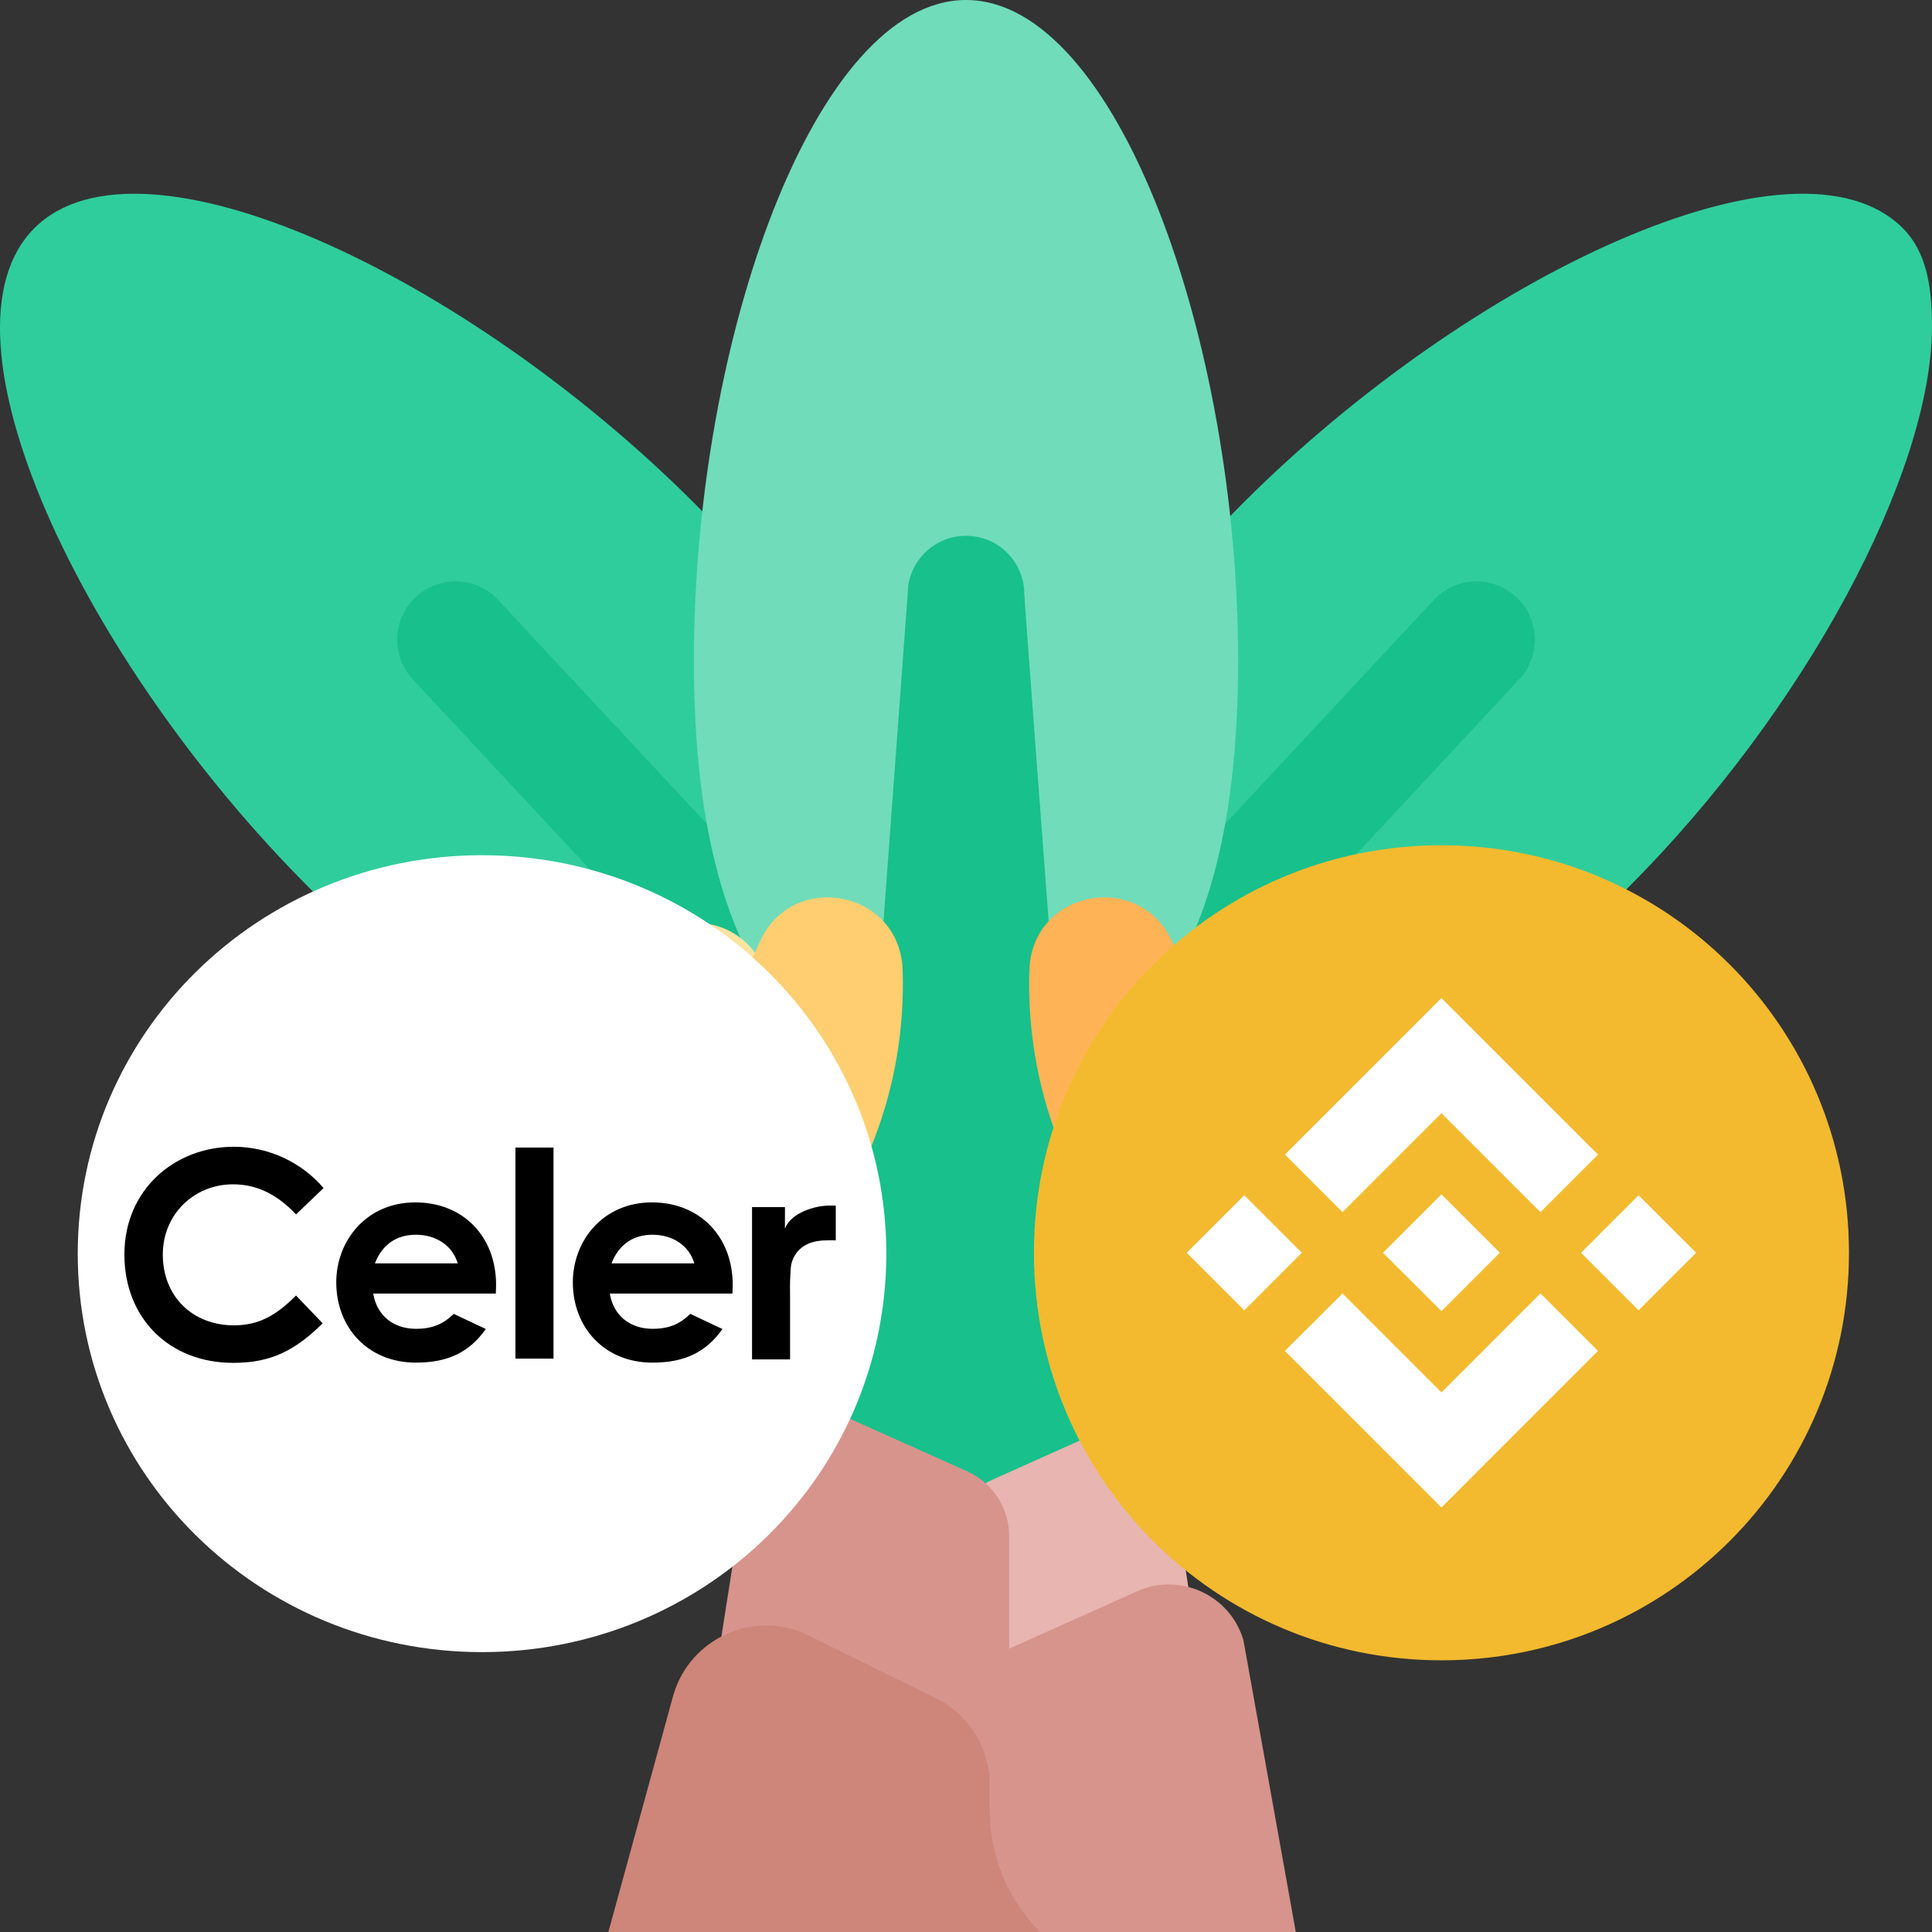 <svg version="1.2" baseProfile="tiny-ps" xmlns="http://www.w3.org/2000/svg" viewBox="0 0 497 497" width="497" height="497">
	<rect x="0" y="0" width="497" height="497" fill="#333333" stroke="none"/>
	<title>celer-bnb</title>
	<style>
		tspan { white-space:pre }
		.shp0 { fill: #ffb357 } 
		.shp1 { fill: #ffce71 } 
		.shp2 { fill: #30cd9c } 
		.shp3 { fill: #18c08b } 
		.shp4 { fill: #70dcba } 
		.shp5 { fill: #e8b5b1 } 
		.shp6 { fill: #d6948c } 
		.shp7 { fill: #ce857a } 
		.shp8 { fill: #fce3a0 } 
		.shp9 { fill: #f3ba2f } 
		.shp10 { fill: #ffffff } 
		.shp11 { fill: #000000 } 
	</style>
	<g id="g977">
		<g id="g965">
			<path id="path935" class="shp0" d="M130.04 232.67C113.05 240.59 95.32 244.98 77.68 246.15C59.39 247.36 55.29 272.26 72.29 279.13C96.7 288.99 124.99 289.09 150.74 277.08L130.04 232.67Z" />
			<path id="path937" class="shp1" d="M419.32 246.15C401.68 244.98 383.95 240.59 366.96 232.67L346.26 277.08C372.01 289.09 400.3 288.99 424.71 279.13C441.71 272.26 437.61 247.36 419.32 246.15Z" />
			<path id="path939" class="shp2" d="M178.56 129.4C237.13 187.97 234.18 229.34 206.84 256.68C179.5 284.01 138.14 286.97 79.56 228.39C20.98 169.81 -18.49 86.02 8.85 58.69C36.19 31.35 119.98 70.82 178.56 129.4Z" />
			<path id="path941" class="shp2" d="M319.78 129.4C261.2 187.97 264.16 229.34 291.49 256.68C318.83 284.01 360.19 286.97 418.77 228.39C464.52 182.65 497 121.53 497 83.92C497 73.42 495.47 64.67 489.48 58.69C462.15 31.35 378.36 70.82 319.78 129.4Z" />
			<g id="g947">
				<path id="path943" class="shp3" d="M389.92 153.46C383.79 147.88 374.31 148.33 368.73 154.46L291.73 237.09L312.96 258.33L390.92 174.65C396.49 168.52 396.05 159.03 389.92 153.46Z" />
				<path id="path945" class="shp3" d="M107.08 153.46C100.95 159.03 100.51 168.52 106.08 174.65L184.04 258.33L205.27 237.09L128.27 154.46C122.69 148.33 113.21 147.88 107.08 153.46Z" />
			</g>
			<path id="path949" class="shp4" d="M318.5 170C318.5 252.84 287.16 280 248.5 280C209.84 280 178.5 252.84 178.5 170C178.5 87.16 209.84 0 248.5 0C287.16 0 318.5 87.16 318.5 170Z" />
			<path id="path951" class="shp3" d="M263.5 152.83C263.5 144.54 256.78 137.83 248.5 137.83C240.22 137.83 233.5 144.54 233.5 152.83L213.5 423.38L283.5 423.38C283.5 417.19 263.5 155.27 263.5 152.83Z" />
			<g id="g963">
				<g id="g957">
					<path id="path953" class="shp5" d="M255.18 380.7L280.76 369.24C288.98 365.56 298.56 369.95 301.14 378.58L311.18 444.16L246.37 444.16L246.37 394.31C246.37 388.43 249.82 383.11 255.18 380.7Z" />
					<path id="path955" class="shp6" d="M248.83 378.5L217.56 364.49C207.2 359.85 194.21 365.61 192.27 378.38L180.37 454.16L259.6 454.16L259.6 395.13C259.6 387.95 255.38 381.44 248.83 378.5Z" />
				</g>
				<path id="path959" class="shp6" d="M258.2 424.74L292.52 409.36C303.55 404.42 316.41 410.31 319.86 421.89L333.34 497L246.37 497L246.37 442.99C246.37 435.11 251 427.96 258.2 424.74Z" />
				<path id="path961" class="shp7" d="M254.6 465.73L254.6 459.16C254.6 449.36 248.84 440.47 239.9 436.47L207.23 420.35C193.52 414.21 177.54 421.53 173.25 435.93L156.5 497L267.55 497C259.26 488.71 254.6 477.46 254.6 465.73Z" />
			</g>
		</g>
		<g id="g971">
			<path id="path967" class="shp8" d="M196.42 260.4C202.15 242.88 179.93 229.56 167.18 242.87C154.71 255.87 139.67 266.83 122.36 274.9C105.05 282.97 86.99 287.45 69.02 288.64C50.63 289.86 46.55 315.44 63.65 322.31C88.5 332.3 117.27 332.38 143.47 320.16C169.67 307.95 188.1 285.86 196.42 260.4Z" />
			<path id="path969" class="shp8" d="M300.58 260.4C294.85 242.88 317.07 229.56 329.82 242.87C342.29 255.87 357.33 266.83 374.64 274.9C391.95 282.97 410.01 287.45 427.98 288.64C446.37 289.86 450.45 315.44 433.35 322.31C408.5 332.3 379.73 332.38 353.53 320.16C327.33 307.95 308.9 285.86 300.58 260.4Z" />
		</g>
		<path id="path973" class="shp1" d="M232.19 249.45C231.48 228.91 203.65 223.66 195.37 242.46C187.37 260.6 175.94 277.6 161.07 292.47C150.3 303.24 138.4 312.21 125.76 319.38C117.13 324.27 112.49 334.04 114.37 343.78C116.76 356.11 128.6 364.16 140.96 362C162.56 358.24 183.25 348.01 199.93 331.33C222.46 308.8 233.21 278.96 232.19 249.45Z" />
		<path id="path975" class="shp0" d="M264.81 249.45C265.52 228.91 293.35 223.66 301.63 242.46C309.63 260.6 321.06 277.6 335.93 292.47C346.7 303.24 358.6 312.21 371.24 319.38C379.87 324.27 384.51 334.04 382.63 343.78C380.24 356.11 368.4 364.16 356.04 362C334.44 358.24 313.75 348.01 297.07 331.33C274.54 308.8 263.79 278.96 264.81 249.45Z" />
	</g>
	<g id="g1744">
		<path id="circle1740" class="shp9" d="M370.81 427.11C312.83 427.11 265.97 380.25 265.97 322.27C265.97 264.3 312.83 217.44 370.81 217.44C428.78 217.44 475.64 264.3 475.64 322.27C475.64 380.25 428.78 427.11 370.81 427.11Z" />
		<path id="path1742" fill-rule="evenodd" class="shp10" d="M330.55 297.01L370.81 256.75L411.08 297.02L396.27 311.83L370.81 286.37L345.36 311.82L330.55 297.01ZM305.29 322.27L320.09 307.47L334.9 322.27L320.09 337.08L305.29 322.27ZM345.36 332.73L370.81 358.18L396.27 332.72L411.08 347.52L370.81 387.8L330.53 347.52L345.36 332.73ZM406.71 322.27L421.52 307.47L436.33 322.27L421.52 337.08L406.71 322.27ZM385.83 322.26L385.84 322.26L385.84 322.27L370.81 337.3L355.8 322.3L355.77 322.27L355.8 322.25L358.42 319.62L359.7 318.34L370.81 307.24L385.83 322.26Z" />
	</g>
	<path id="Shape 1" class="shp10" d="M124 425C66.49 425 20 379.18 20 322.5C20 265.82 66.49 220 124 220C181.51 220 228 265.82 228 322.5C228 379.18 181.51 425 124 425Z" />
	<g id="Symbols">
		<g id="Logo-/-Black">
			<path id="Combined-Shape" fill-rule="evenodd" class="shp11" d="M201.92 316.07C203.4 312.04 209.58 310.13 213.31 310.13L215 310.13L215 319.07C212.87 319.07 210.71 318.96 208.67 319.66C207.25 320.11 205.99 320.97 205.04 322.11C203.3 324.46 203.45 325.9 203.31 328.1C203.18 330.23 203.24 331.69 203.24 333.83L203.24 349.7L193.46 349.7L193.46 310.53L201.93 310.53L201.92 316.07ZM83.01 340.42C76 347.28 69.96 350.59 60.01 350.59C43.44 350.59 32 339.02 32 322.72C32 305.99 44.97 295 60.17 295C69.04 295.01 77.46 298.89 83.24 305.62L76.15 312.4C71.36 307.31 66.13 304.66 59.94 304.66C49.99 304.66 41.88 312.33 41.88 322.72C41.88 333.64 49.69 340.94 60.16 340.94C66.72 340.94 71.14 338.28 76.15 333.27L83.01 340.42ZM124.97 341.88C120.77 347.86 115.23 350.53 106.99 350.53C94.53 350.53 86.5 341.39 86.5 329.88C86.5 319.19 94.24 309.31 106.84 309.31C119.22 309.31 127.62 318.16 127.62 330.55C127.62 331.43 127.55 331.87 127.55 332.76L96.01 332.76C96.96 338.59 101.39 341.83 106.99 341.83C111.19 341.83 113.99 340.65 116.72 337.99L124.97 341.88ZM117.75 325C116.42 320.44 112.22 317.63 106.98 317.63C102.12 317.63 98.35 320.06 96.44 325L117.75 325ZM132.59 295.21L142.39 295.21L142.39 349.5L132.59 349.5L132.59 295.21ZM185.84 341.88C181.64 347.86 176.11 350.53 167.85 350.53C155.39 350.53 147.36 341.39 147.36 329.88C147.36 319.19 155.1 309.31 167.7 309.31C180.09 309.31 188.49 318.16 188.49 330.55C188.49 331.43 188.42 331.87 188.42 332.76L156.87 332.76C157.83 338.59 162.25 341.83 167.85 341.83C172.05 341.83 174.85 340.65 177.58 337.99L185.84 341.88ZM178.61 325C177.29 320.44 173.09 317.63 167.84 317.63C162.98 317.63 159.22 320.06 157.3 325L178.61 325Z" />
		</g>
	</g>
</svg>
